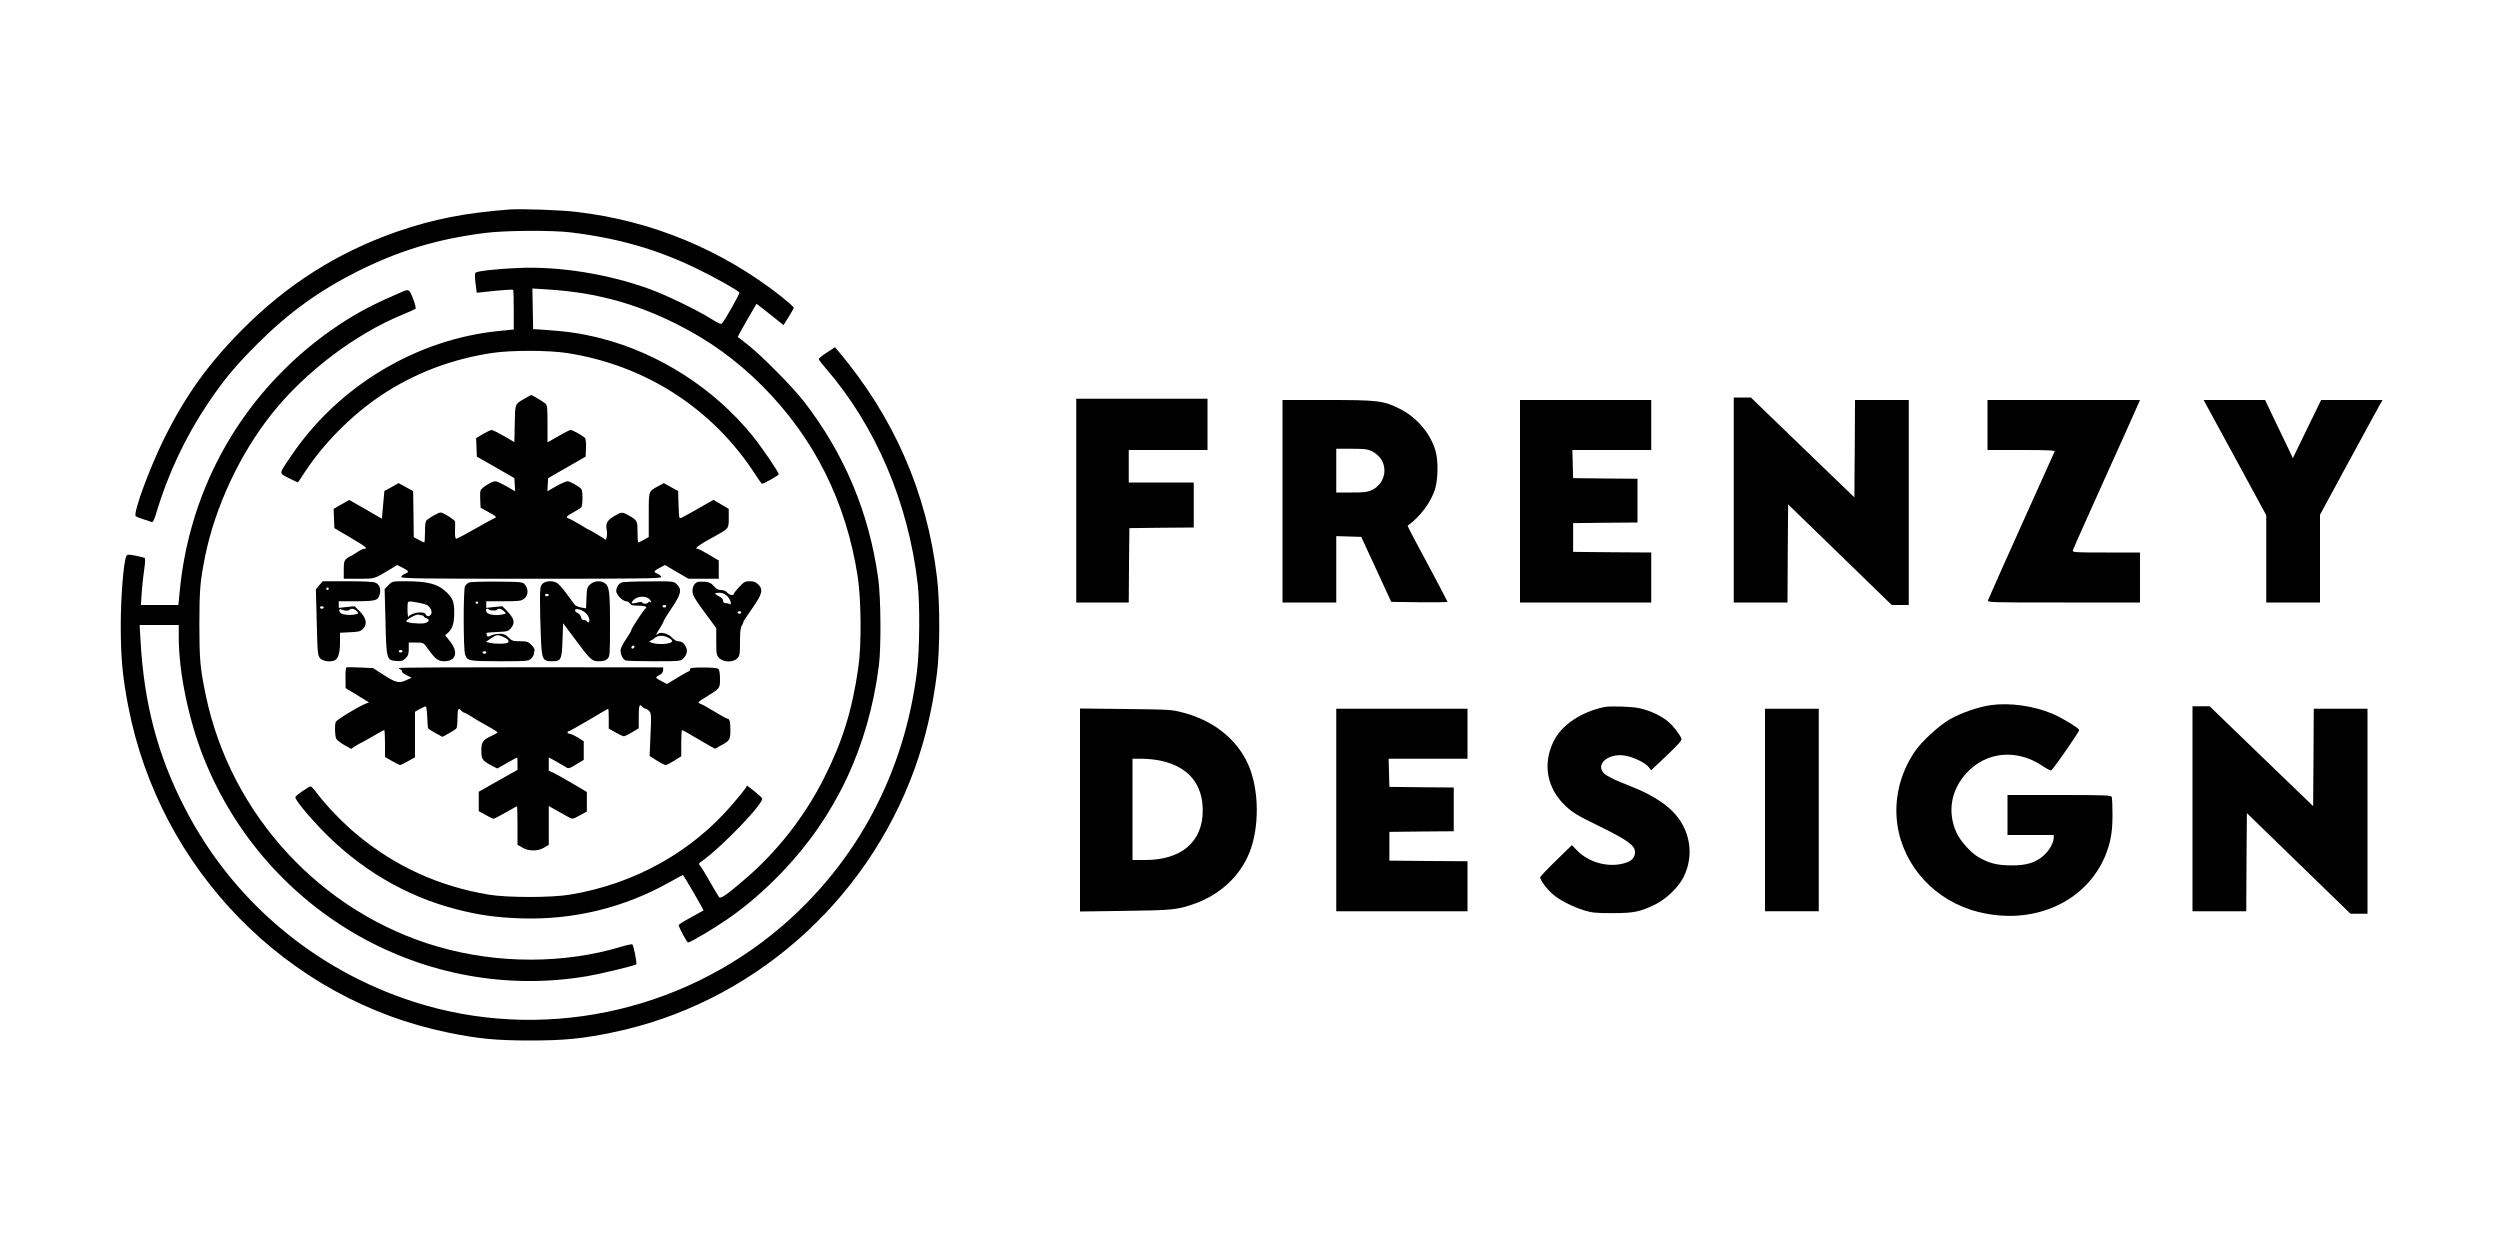 <?xml version="1.0" standalone="no"?>
<!DOCTYPE svg PUBLIC "-//W3C//DTD SVG 20010904//EN"
 "http://www.w3.org/TR/2001/REC-SVG-20010904/DTD/svg10.dtd">
<svg version="1.0" xmlns="http://www.w3.org/2000/svg"
 width="2000pt" height="1000pt" viewBox="0 0 2000 1000"
 preserveAspectRatio="xMidYMid meet">

<g transform="translate(0,1000) scale(0.1,-0.1)"
fill="#000000" stroke="none">
<path d="M4075 8324 c-353 -27 -607 -77 -890 -174 -480 -166 -888 -424 -1252
-792 -272 -275 -453 -528 -623 -873 -119 -242 -247 -593 -224 -615 5 -4 34
-16 64 -25 30 -10 60 -20 66 -22 7 -3 20 25 33 69 92 311 234 613 417 885 123
183 222 302 394 473 250 249 492 424 800 579 332 166 635 258 1017 307 156 21
541 23 688 5 378 -46 689 -135 1003 -287 146 -70 336 -177 347 -194 5 -8 -116
-223 -139 -247 -8 -9 -30 0 -91 39 -111 69 -358 189 -492 237 -332 120 -719
182 -1053 167 -160 -7 -319 -24 -335 -37 -7 -5 -7 -33 -1 -84 l10 -77 66 7
c129 14 221 21 225 16 3 -2 5 -75 5 -161 l0 -156 -120 -12 c-658 -66 -1282
-440 -1658 -995 -105 -155 -103 -139 -21 -182 39 -20 72 -35 73 -33 2 1 28 41
59 88 163 247 410 487 660 642 250 156 529 258 832 304 150 23 451 23 600 0
628 -97 1167 -444 1509 -974 26 -40 49 -72 51 -72 16 0 135 67 135 76 0 17
-131 209 -207 304 -306 380 -751 666 -1222 785 -161 40 -267 55 -481 69 l-55
3 -3 163 -3 162 113 -7 c383 -23 702 -108 1040 -277 262 -131 480 -289 688
-497 415 -417 670 -928 762 -1526 28 -187 31 -550 4 -729 -50 -345 -128 -594
-277 -887 -155 -305 -371 -581 -630 -803 -147 -126 -194 -159 -207 -143 -5 6
-37 62 -72 122 -34 61 -70 118 -78 128 -14 16 -14 19 8 34 160 112 502 467
487 506 -3 7 -31 33 -62 57 l-58 45 -16 -25 c-9 -14 -55 -70 -102 -125 -327
-382 -783 -636 -1298 -722 -149 -25 -503 -25 -652 0 -400 67 -754 229 -1060
486 -107 89 -234 221 -307 317 -26 35 -51 63 -57 63 -14 0 -118 -72 -122 -85
-6 -17 92 -138 206 -257 307 -319 676 -537 1085 -642 185 -47 315 -65 516 -72
417 -13 819 84 1182 287 59 33 109 60 111 60 6 0 169 -282 165 -284 -2 0 -14
-7 -28 -15 -14 -8 -58 -32 -97 -54 -40 -21 -73 -43 -73 -48 0 -18 65 -139 75
-139 17 0 206 112 312 185 152 105 286 220 429 367 437 451 702 1011 785 1663
19 149 16 541 -5 695 -73 529 -270 999 -596 1420 -89 115 -335 363 -445 450
-44 34 -81 63 -83 65 -1 1 32 61 74 134 l76 131 67 -52 c36 -28 85 -67 107
-85 l42 -34 41 65 c23 36 41 70 41 75 0 5 -44 44 -97 87 -477 376 -1039 609
-1643 679 -125 15 -442 26 -535 19z"/>
<path d="M3220 7667 c-14 -6 -74 -32 -133 -59 -290 -128 -580 -330 -822 -573
-471 -470 -759 -1084 -826 -1752 l-12 -123 -150 0 -150 0 7 103 c4 56 13 139
20 185 8 52 9 85 3 89 -6 3 -39 11 -74 18 -56 11 -65 10 -72 -4 -22 -41 -45
-323 -45 -556 0 -258 15 -414 60 -646 253 -1307 1269 -2345 2556 -2609 241
-50 388 -64 658 -64 270 0 417 14 658 64 1105 227 2028 1031 2418 2107 87 241
145 490 180 768 24 191 24 567 0 765 -81 682 -345 1285 -796 1819 l-20 23 -65
-42 c-36 -23 -65 -47 -65 -52 0 -6 24 -38 53 -71 402 -463 665 -1079 739
-1732 18 -158 15 -530 -6 -695 -100 -808 -477 -1521 -1081 -2040 -813 -698
-1938 -929 -2946 -604 -795 256 -1450 810 -1830 1549 -217 420 -327 836 -355
1343 l-7 122 157 0 156 0 0 -98 c0 -282 80 -667 203 -973 497 -1235 1773
-1958 3067 -1738 101 17 371 82 390 94 8 5 -21 149 -31 160 -4 3 -45 -5 -90
-19 -455 -137 -983 -138 -1460 -1 -937 269 -1664 1056 -1863 2014 -45 217 -51
284 -51 566 0 274 6 346 46 545 81 397 277 817 534 1140 265 334 668 639 1050
795 50 20 94 41 99 45 5 5 -4 40 -19 79 -28 75 -36 80 -85 58z"/>
<path d="M4200 6813 c-83 -48 -79 -39 -82 -203 l-3 -147 -84 49 c-46 26 -90
48 -98 48 -8 0 -39 -15 -69 -32 l-55 -33 3 -74 3 -74 150 -86 150 -86 3 -52 3
-53 -70 40 c-39 22 -78 40 -87 40 -30 0 -114 -53 -120 -75 -3 -11 -4 -47 -2
-79 l3 -58 55 -30 c71 -38 78 -46 54 -54 -10 -4 -81 -43 -156 -86 -75 -43
-142 -78 -148 -78 -8 0 -11 21 -10 63 1 34 2 67 1 74 -1 13 -95 73 -116 73
-15 0 -80 -35 -107 -58 -15 -12 -18 -31 -18 -99 0 -45 -3 -83 -6 -83 -4 0 -24
10 -45 22 l-39 21 -2 184 -3 184 -58 32 -58 32 -57 -32 -57 -31 -10 -111 -10
-111 -129 75 c-71 41 -130 75 -132 75 -1 0 -30 -16 -64 -36 l-61 -35 3 -77 3
-77 127 -75 c124 -73 145 -90 112 -90 -9 0 -36 -13 -61 -30 -24 -16 -47 -30
-51 -30 -4 -1 -17 -9 -29 -19 -20 -17 -23 -29 -23 -90 l0 -71 120 0 c129 0
121 -3 252 76 l56 34 41 -21 c54 -28 57 -34 21 -49 -17 -7 -30 -19 -30 -26 0
-12 163 -14 1040 -14 877 0 1040 2 1040 14 0 7 -13 19 -30 26 -35 15 -33 21
20 49 l40 21 93 -55 94 -55 121 0 122 0 0 73 0 73 -79 47 c-43 26 -84 47 -90
47 -34 0 10 31 164 115 83 46 85 49 85 131 l0 73 -61 36 -61 36 -92 -52 c-179
-102 -176 -101 -181 -87 -3 7 -6 57 -7 111 l-3 99 -57 31 -57 32 -37 -20 c-88
-47 -84 -35 -84 -234 l0 -177 -39 -22 c-21 -12 -41 -22 -45 -22 -3 0 -6 38 -6
83 0 92 -1 94 -73 135 -49 28 -57 28 -117 -9 -54 -33 -67 -58 -56 -110 3 -17
3 -41 0 -54 l-6 -24 -64 40 c-35 21 -66 39 -69 39 -3 0 -35 18 -71 41 -37 22
-78 45 -92 50 -30 11 -25 17 43 55 28 15 53 32 57 38 4 6 8 38 8 71 0 33 -4
65 -8 71 -13 19 -91 64 -112 64 -11 0 -52 -18 -91 -40 l-70 -40 3 52 3 53 150
86 150 86 3 68 c2 40 -2 72 -8 81 -15 17 -99 64 -115 64 -8 0 -52 -22 -99 -50
l-86 -49 0 148 c0 128 -2 150 -17 163 -18 15 -106 68 -114 68 -2 0 -24 -12
-49 -27z"/>
<path d="M13870 6000 l0 -820 215 0 215 0 2 392 3 393 415 -403 414 -402 68 0
68 0 0 820 0 820 -215 0 -215 0 -2 -390 -3 -389 -414 399 -414 400 -68 0 -69
0 0 -820z"/>
<path d="M8610 5995 l0 -815 210 0 210 0 2 298 3 297 258 3 257 2 0 180 0 180
-260 0 -260 0 0 130 0 130 315 0 315 0 0 205 0 205 -525 0 -525 0 0 -815z"/>
<path d="M10260 5990 l0 -810 215 0 215 0 0 265 0 266 100 -3 100 -3 120 -260
120 -260 225 -3 c124 -1 225 0 225 4 0 3 -73 141 -161 306 -89 164 -160 300
-158 302 100 72 186 187 219 292 24 79 27 222 6 300 -38 142 -150 275 -289
344 -131 65 -172 70 -579 70 l-358 0 0 -810z m718 399 c26 -13 54 -38 70 -61
56 -86 23 -201 -70 -247 -38 -18 -62 -21 -166 -21 l-122 0 0 175 0 175 122 0
c104 0 128 -3 166 -21z"/>
<path d="M12160 5990 l0 -810 525 0 525 0 0 200 0 200 -312 2 -313 3 0 115 0
115 258 3 257 2 0 175 0 175 -257 2 -258 3 -3 113 -3 112 316 0 315 0 0 200 0
200 -525 0 -525 0 0 -810z"/>
<path d="M15900 6600 l0 -200 271 0 c213 0 270 -3 266 -12 -3 -7 -122 -273
-266 -591 -143 -318 -263 -587 -266 -597 -6 -20 3 -20 604 -20 l611 0 0 200 0
200 -271 0 c-254 0 -271 1 -266 18 2 9 118 269 257 577 139 308 259 575 266
593 l14 32 -610 0 -610 0 0 -200z"/>
<path d="M17668 6728 c22 -40 135 -248 251 -461 l211 -389 0 -349 0 -349 215
0 215 0 0 351 0 351 226 417 c124 229 237 435 250 459 l25 42 -246 0 -246 0
-113 -232 -113 -233 -50 105 c-28 58 -78 162 -112 233 l-60 127 -246 0 -246 0
39 -72z"/>
<path d="M2554 5318 l-27 -33 7 -265 c6 -251 8 -266 28 -287 22 -23 76 -31
113 -17 30 12 45 60 45 142 l0 80 80 4 c69 3 83 6 105 28 35 36 26 87 -28 140
l-40 40 -63 -6 -64 -7 0 27 0 26 143 0 c158 1 174 6 186 62 9 41 -4 72 -36 87
-15 7 -98 11 -223 11 l-198 0 -28 -32z m76 -28 c0 -5 -4 -10 -10 -10 -5 0 -10
5 -10 10 0 6 5 10 10 10 6 0 10 -4 10 -10z m-40 -150 c0 -5 -7 -10 -15 -10 -8
0 -15 5 -15 10 0 6 7 10 15 10 8 0 15 -4 15 -10z m176 -25 c13 -1 27 2 30 6 9
15 40 10 58 -10 16 -17 16 -19 -6 -25 -40 -10 -102 -6 -122 9 -18 14 -14 41 5
29 6 -3 21 -7 35 -9z"/>
<path d="M3108 5319 l-31 -31 7 -261 c7 -305 9 -310 89 -315 39 -3 51 1 72 22
20 20 25 35 25 76 l0 50 58 0 c58 0 59 -1 90 -43 64 -90 86 -107 136 -107 94
0 115 72 47 158 l-40 50 21 18 c38 35 51 75 52 159 0 90 -11 120 -66 171 -67
63 -146 84 -326 84 -102 0 -104 0 -134 -31z m236 -140 c34 -6 68 -16 77 -22
26 -20 38 -51 28 -70 -12 -21 -35 -22 -43 -2 -11 29 -116 15 -138 -19 -4 -6
-8 19 -8 57 0 75 -5 72 84 56z m34 -102 c6 0 12 -4 12 -8 0 -4 9 -11 20 -14
32 -10 23 -33 -15 -41 -41 -7 -145 4 -145 16 0 14 84 60 100 53 8 -3 21 -6 28
-6z m-158 -287 c0 -5 -7 -10 -15 -10 -8 0 -15 5 -15 10 0 6 7 10 15 10 8 0 15
-4 15 -10z"/>
<path d="M3753 5340 c-12 -5 -27 -18 -33 -30 -14 -27 -14 -509 1 -547 19 -51
27 -52 275 -53 218 0 231 1 252 20 12 12 22 27 22 35 0 7 3 20 6 29 4 10 -6
27 -24 46 -27 27 -37 30 -92 30 -55 0 -65 3 -92 30 -23 24 -38 30 -71 30 -23
0 -54 -6 -69 -14 -23 -12 -27 -12 -33 1 -3 9 -4 18 -2 20 2 2 42 5 87 7 76 3
86 6 107 30 36 42 28 78 -32 139 l-36 37 -65 -6 -64 -7 0 27 0 26 139 0 c125
0 141 2 165 21 32 25 35 75 7 110 -19 24 -22 24 -223 26 -111 1 -213 -2 -225
-7z m72 -160 c3 -5 -1 -10 -10 -10 -9 0 -13 5 -10 10 3 6 8 10 10 10 2 0 7 -4
10 -10z m88 -57 c10 -9 58 -10 63 -1 9 14 34 9 55 -11 20 -18 20 -18 -3 -25
-48 -12 -114 -7 -131 12 -20 22 -4 46 16 25z m111 -217 c37 -16 53 -33 40 -46
-12 -12 -100 -13 -143 -3 l-34 8 39 27 c46 31 54 33 98 14z m-134 -126 c0 -5
-7 -10 -15 -10 -8 0 -15 5 -15 10 0 6 7 10 15 10 8 0 15 -4 15 -10z"/>
<path d="M4340 5330 c-18 -18 -20 -33 -20 -142 0 -68 3 -194 7 -282 7 -182 13
-196 88 -196 74 0 79 10 85 166 l5 138 89 -119 c131 -176 140 -185 198 -185
35 0 54 6 68 20 19 19 20 33 20 275 0 272 -6 311 -48 334 -34 18 -79 13 -109
-13 -26 -22 -28 -31 -31 -109 l-4 -84 -39 7 c-22 4 -45 15 -52 23 -7 9 -37 50
-67 91 -30 41 -65 79 -78 85 -37 18 -90 13 -112 -9z m50 -90 c0 -5 -7 -10 -15
-10 -8 0 -15 5 -15 10 0 6 7 10 15 10 8 0 15 -4 15 -10z m299 -147 c14 -15 26
-38 26 -50 1 -24 -9 -30 -20 -13 -3 6 -15 10 -25 10 -12 0 -20 8 -22 23 -2 12
-13 26 -25 32 -13 5 -23 15 -23 22 0 22 62 5 89 -24z"/>
<path d="M4973 5340 c-25 -10 -43 -39 -43 -70 0 -27 52 -80 79 -80 11 0 24 -8
30 -17 7 -14 23 -18 64 -18 55 0 81 -10 61 -23 -14 -9 -114 -161 -114 -174 0
-5 -17 -35 -38 -66 -22 -31 -42 -69 -46 -85 -7 -31 14 -81 39 -91 9 -3 112 -6
229 -6 208 0 213 1 233 23 30 33 36 62 19 95 -16 30 -34 42 -65 42 -9 0 -30
13 -45 29 -32 33 -90 49 -112 30 -22 -18 -17 -2 14 44 15 23 28 48 30 55 1 7
31 57 67 110 74 110 82 146 40 187 -24 25 -25 25 -222 24 -109 0 -208 -4 -220
-9z m221 -132 c17 -18 22 -33 7 -23 -5 3 -12 1 -16 -5 -8 -13 -42 -13 -47 0
-2 6 -16 6 -41 -1 -49 -13 -57 -6 -24 25 31 28 94 30 121 4z m136 -58 c0 -5
-7 -10 -15 -10 -8 0 -15 5 -15 10 0 6 7 10 15 10 8 0 15 -4 15 -10z m28 -258
c34 -22 22 -36 -39 -43 -63 -7 -148 13 -114 26 11 5 22 11 25 14 27 32 82 33
128 3z m-287 -75 c-13 -13 -26 -3 -16 12 3 6 11 8 17 5 6 -4 6 -10 -1 -17z"/>
<path d="M5580 5344 c-26 -11 -40 -37 -40 -74 0 -30 16 -59 95 -166 l95 -129
0 -108 c0 -101 2 -109 25 -132 34 -35 112 -35 143 -2 20 21 22 34 22 133 0 80
4 115 15 130 8 12 13 23 10 25 -2 2 30 51 71 109 83 119 92 153 49 195 -18 19
-35 25 -66 25 -38 0 -48 -5 -86 -46 -24 -26 -43 -51 -43 -55 0 -17 -36 -9 -53
11 -10 12 -29 20 -49 20 -23 0 -38 8 -57 31 -21 24 -36 32 -71 35 -25 2 -52 1
-60 -2z m237 -112 c26 -24 42 -79 18 -64 -5 4 -19 7 -30 7 -13 0 -20 7 -20 19
0 12 -13 26 -32 35 -42 21 -41 29 2 29 23 0 43 -8 62 -26z m113 -132 c0 -5 -7
-10 -15 -10 -8 0 -15 5 -15 10 0 6 7 10 15 10 8 0 15 -4 15 -10z"/>
<path d="M2770 4660 c-4 -3 -7 -41 -6 -85 l1 -80 94 -57 93 -57 -35 -14 c-63
-27 -225 -126 -231 -143 -10 -25 -7 -113 4 -134 5 -10 34 -33 64 -50 l55 -31
40 26 c22 14 43 25 45 25 2 0 42 23 89 50 47 28 88 50 91 50 3 0 6 -49 6 -108
l0 -108 56 -32 c31 -18 60 -32 65 -32 5 0 34 14 64 31 l55 31 0 182 0 182 40
23 c22 12 43 21 47 19 4 -2 9 -39 11 -83 1 -44 4 -84 6 -90 2 -5 29 -23 60
-40 l56 -30 52 29 c29 16 56 34 60 40 4 6 8 44 8 84 0 72 7 85 30 57 7 -8 16
-15 21 -15 5 0 28 -12 52 -27 42 -28 70 -44 165 -97 29 -16 52 -32 52 -35 0
-3 -18 -14 -39 -24 -73 -33 -88 -51 -90 -104 -2 -83 4 -95 68 -130 l59 -31 78
44 c42 24 79 44 81 44 2 0 3 -22 3 -49 l0 -50 -155 -87 -155 -88 0 -77 0 -78
54 -30 c29 -17 58 -31 64 -31 6 0 50 23 98 50 48 28 88 50 90 50 2 0 4 -69 4
-154 l0 -154 38 -22 c51 -31 124 -31 175 -1 l37 23 0 155 0 155 67 -38 c36
-20 79 -44 95 -53 27 -15 31 -15 86 16 l57 31 0 78 0 78 -105 62 c-58 35 -126
73 -152 86 l-48 23 0 53 0 53 58 -32 c31 -18 67 -39 79 -46 20 -14 27 -12 83
22 l60 36 0 75 0 74 -47 30 c-27 16 -56 30 -65 30 -10 0 -18 5 -18 10 0 6 4
10 9 10 6 0 78 41 162 90 83 50 153 90 155 90 2 0 4 -36 4 -79 l0 -80 54 -30
c29 -17 59 -31 67 -31 7 0 37 14 66 32 l53 32 0 93 c0 92 6 107 30 78 7 -8 18
-15 25 -15 6 0 20 -9 29 -19 16 -17 17 -36 10 -189 l-7 -170 57 -36 c31 -20
63 -36 72 -36 8 0 39 16 69 35 l55 35 0 105 c0 58 3 105 6 105 3 0 47 -24 97
-54 51 -29 109 -63 129 -75 l38 -21 47 26 c72 40 75 44 76 121 0 69 -6 93 -23
93 -5 0 -51 25 -102 56 -50 31 -103 60 -117 65 -23 9 -20 12 50 55 110 68 109
67 109 144 0 38 -5 71 -12 78 -8 8 -49 12 -120 12 -89 0 -108 -3 -108 -15 0
-8 -4 -15 -8 -15 -5 0 -46 -23 -92 -51 l-84 -51 -48 25 c-50 26 -50 28 -3 52
11 6 20 21 20 34 l0 22 -1053 1 c-579 0 -1056 -2 -1059 -6 -3 -3 2 -8 11 -12
9 -3 14 -10 11 -15 -3 -4 13 -18 36 -30 l42 -21 -44 -20 c-58 -26 -82 -20
-182 44 l-82 53 -103 5 c-57 3 -108 3 -112 0z"/>
<path d="M15926 4359 c-94 -13 -235 -61 -325 -112 -88 -50 -227 -177 -283
-260 -119 -175 -168 -384 -139 -585 49 -335 304 -611 646 -697 489 -124 948
122 1055 565 14 62 20 119 20 212 0 69 -3 133 -6 142 -5 14 -52 16 -420 16
l-414 0 0 -160 0 -160 185 0 185 0 0 -22 c-1 -39 -35 -101 -77 -139 -66 -60
-139 -83 -263 -82 -112 0 -179 17 -264 67 -60 35 -143 128 -173 192 -76 167
-47 343 81 482 158 170 400 192 604 56 36 -25 69 -41 73 -37 42 47 228 317
223 324 -13 21 -146 101 -217 130 -150 63 -341 89 -491 68z"/>
<path d="M12835 4344 c-188 -40 -344 -145 -407 -276 -89 -183 -52 -377 98
-517 56 -53 95 -76 269 -161 223 -109 285 -154 285 -206 0 -45 -25 -72 -82
-89 -131 -39 -291 5 -386 106 l-37 38 -125 -122 c-69 -67 -126 -127 -128 -134
-5 -18 52 -96 99 -136 54 -47 157 -100 249 -129 65 -20 95 -23 230 -23 171 0
218 10 339 68 89 43 189 139 229 219 89 178 54 386 -89 529 -64 64 -174 133
-286 179 -40 17 -107 44 -149 61 -41 17 -89 43 -105 56 -81 69 13 164 148 150
66 -7 173 -56 202 -93 l20 -26 125 118 c87 82 122 122 118 133 -12 34 -64 101
-104 136 -56 48 -152 93 -236 110 -61 13 -229 18 -277 9z"/>
<path d="M17540 3530 l0 -820 215 0 215 0 2 392 3 393 415 -403 414 -402 68 0
68 0 0 820 0 820 -215 0 -215 0 -2 -390 -3 -389 -414 399 -414 400 -68 0 -69
0 0 -820z"/>
<path d="M8640 3520 l0 -812 363 5 c384 5 418 9 558 59 203 74 358 219 434
406 82 203 79 507 -9 705 -88 200 -274 350 -514 414 -95 26 -106 27 -464 31
l-368 4 0 -812z m643 395 c222 -47 340 -186 339 -401 -1 -249 -171 -394 -461
-394 l-101 0 0 405 0 405 78 0 c42 0 108 -7 145 -15z"/>
<path d="M10690 3520 l0 -810 525 0 525 0 0 200 0 200 -312 2 -313 3 0 115 0
115 258 3 257 2 0 175 0 175 -257 2 -258 3 -3 113 -3 112 316 0 315 0 0 200 0
200 -525 0 -525 0 0 -810z"/>
<path d="M14120 3520 l0 -810 215 0 215 0 0 810 0 810 -215 0 -215 0 0 -810z"/>
</g>
</svg>
